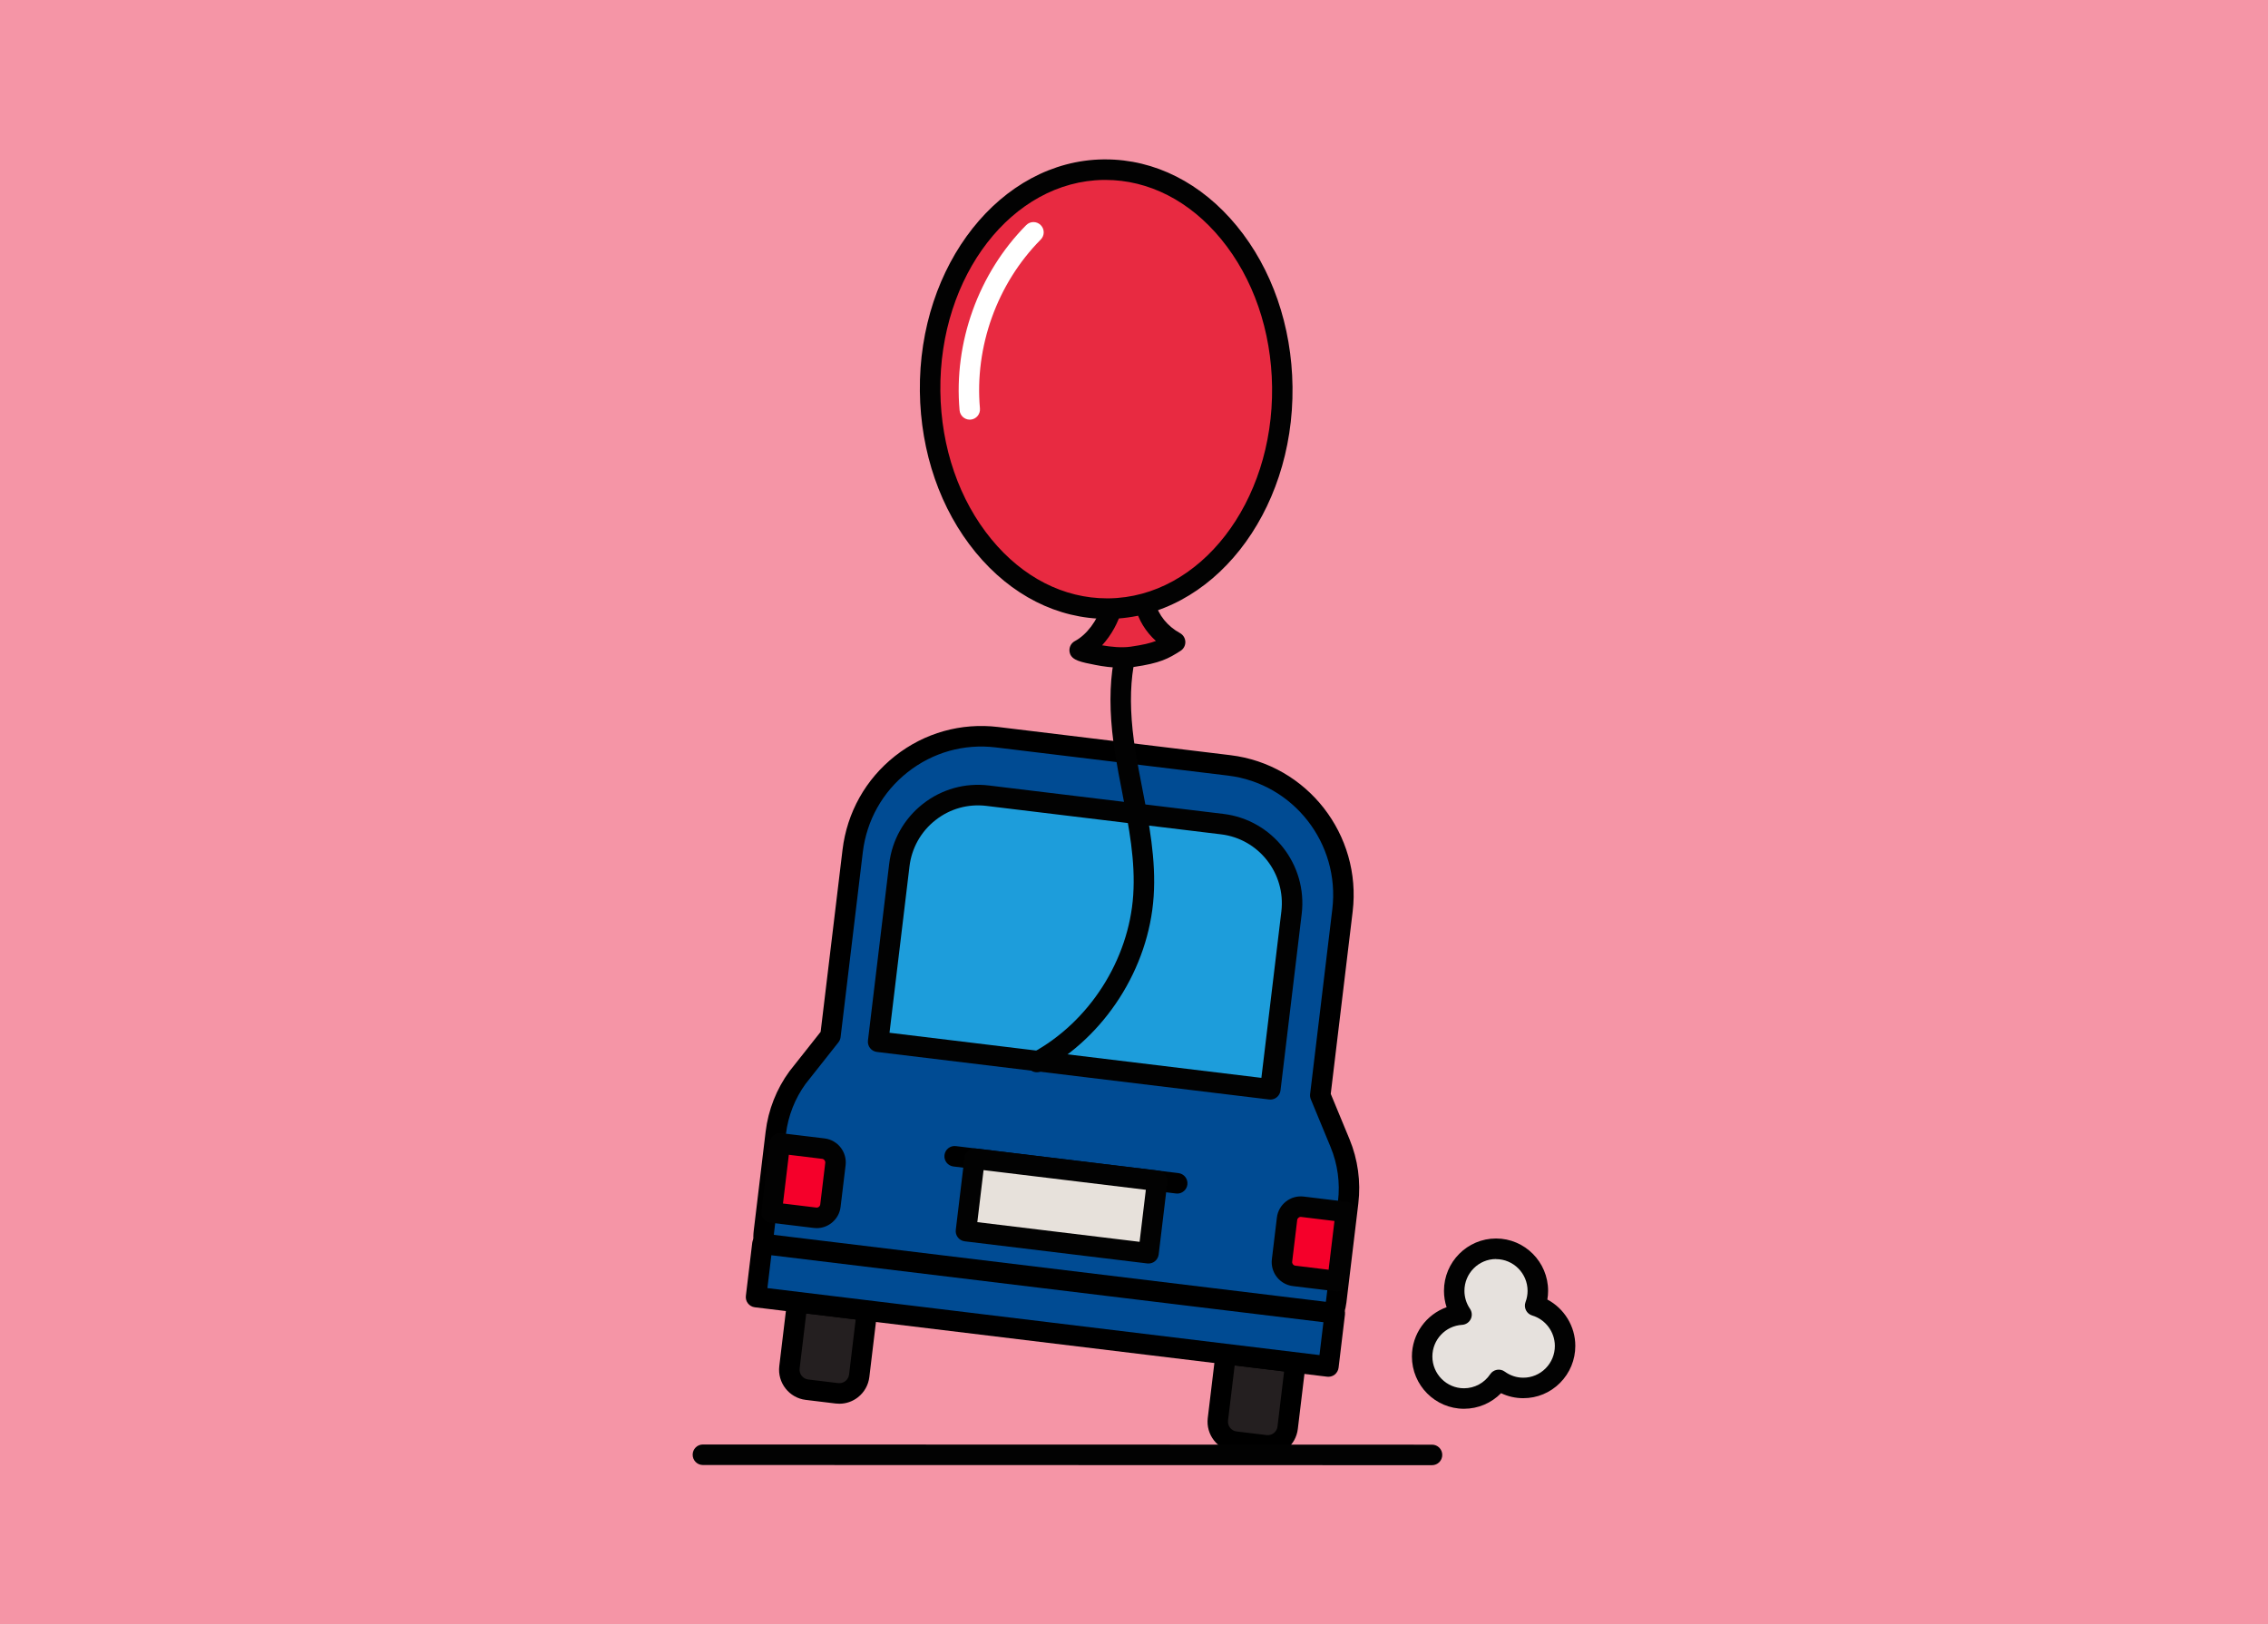<svg width="370" height="265" viewBox="0 0 370 265" fill="none" xmlns="http://www.w3.org/2000/svg">
<rect width="370" height="265" fill="#F595A6"/>
<g clip-path="url(#clip0_1898_17293)">
<path d="M218.616 186.473L215.387 178.666L219.009 148.503C220.41 136.845 212.138 126.252 200.532 124.846L162.645 120.25C151.04 118.844 140.496 127.154 139.096 138.813L135.473 168.975L130.125 175.741C128.179 178.394 126.95 181.521 126.557 184.801L124.615 200.947C124.138 204.897 126.906 208.483 130.794 208.951L210.098 218.568C213.986 219.041 217.52 216.221 217.997 212.27L219.938 196.124C220.332 192.844 219.879 189.515 218.616 186.473Z" fill="#004B93"/>
<path d="M210.958 220.299C210.609 220.299 210.255 220.279 209.901 220.235L130.597 210.618C125.805 210.036 122.379 205.607 122.963 200.75L124.905 184.603C125.333 181.043 126.675 177.635 128.783 174.755C128.793 174.74 128.808 174.72 128.823 174.705L133.88 168.309L137.449 138.615C138.181 132.535 141.224 127.1 146.021 123.317C150.819 119.535 156.801 117.858 162.852 118.588L200.739 123.184C213.239 124.698 222.18 136.149 220.671 148.706L217.097 178.429L220.16 185.826C221.526 189.131 222.022 192.76 221.595 196.321L219.653 212.467C219.373 214.82 218.203 216.921 216.365 218.385C214.802 219.633 212.914 220.294 210.958 220.294V220.299ZM131.452 176.757C129.693 179.169 128.572 182.019 128.213 185.003L126.272 201.149C125.908 204.177 128.026 206.934 130.995 207.294L210.299 216.911C211.735 217.084 213.15 216.679 214.291 215.772C215.436 214.859 216.163 213.543 216.34 212.073L218.282 195.927C218.641 192.938 218.223 189.89 217.078 187.119L213.848 179.312C213.74 179.045 213.696 178.754 213.73 178.468L217.353 148.306C218.641 137.585 211.007 127.805 200.336 126.513L162.448 121.917C157.273 121.29 152.175 122.725 148.081 125.951C143.982 129.181 141.381 133.822 140.757 139.015L137.134 169.177C137.095 169.483 136.977 169.774 136.785 170.015L131.457 176.757H131.452Z" fill="black"/>
<path d="M161.126 129.781L199.413 134.423C206.504 135.282 211.566 141.758 210.709 148.872L207.24 177.675L143.256 169.918L146.725 141.114C147.582 134 154.036 128.921 161.126 129.781Z" fill="#1D9DDB"/>
<path d="M207.237 179.356C207.168 179.356 207.104 179.356 207.036 179.346L143.053 171.589C142.138 171.475 141.485 170.642 141.598 169.724L145.058 140.923C145.525 137.037 147.472 133.56 150.544 131.144C153.616 128.727 157.44 127.657 161.318 128.126L199.604 132.766C207.601 133.738 213.322 141.052 212.359 149.075L208.899 177.886C208.845 178.325 208.618 178.73 208.269 179.006C207.975 179.238 207.611 179.361 207.237 179.361V179.356ZM145.112 168.462L205.782 175.82L209.041 148.676C209.783 142.487 205.369 136.84 199.201 136.095L160.915 131.454C157.926 131.094 154.972 131.918 152.603 133.787C150.234 135.651 148.73 138.334 148.371 141.333L145.112 168.472V168.462Z" fill="#020202"/>
<path d="M127.235 186.508L134.326 187.367C135.56 187.517 136.444 188.647 136.295 189.886L135.479 196.662C135.33 197.901 134.203 198.788 132.968 198.638L125.878 197.778L127.236 186.503L127.235 186.508Z" fill="#F5002A"/>
<path d="M133.241 200.331C133.084 200.331 132.922 200.321 132.765 200.301L125.677 199.443C124.762 199.329 124.109 198.496 124.222 197.579L125.578 186.305C125.632 185.866 125.859 185.461 126.207 185.185C126.556 184.909 126.999 184.786 127.436 184.84L134.524 185.698C136.672 185.96 138.211 187.922 137.95 190.082L137.134 196.859C137.011 197.904 136.485 198.836 135.66 199.487C134.962 200.035 134.116 200.331 133.241 200.331ZM133.163 196.977C133.374 197.002 133.526 196.913 133.595 196.854C133.669 196.799 133.792 196.671 133.816 196.459L134.632 189.683C134.672 189.358 134.441 189.067 134.121 189.027L128.69 188.366L127.736 196.316L133.168 196.977H133.163Z" fill="#020202"/>
<path d="M218.202 208.98L211.111 208.12C209.877 207.971 208.993 206.84 209.142 205.601L209.958 198.825C210.107 197.587 211.234 196.7 212.469 196.849L219.559 197.709L218.201 208.985L218.202 208.98Z" fill="#F5002A"/>
<path d="M218.208 210.653C218.139 210.653 218.075 210.653 218.007 210.643L210.919 209.785C208.771 209.523 207.232 207.56 207.493 205.4L208.309 198.624C208.431 197.579 208.957 196.647 209.783 195.996C210.609 195.345 211.636 195.059 212.678 195.182L219.766 196.04C220.681 196.153 221.334 196.987 221.221 197.904L219.865 209.178C219.81 209.617 219.584 210.021 219.235 210.298C218.94 210.529 218.577 210.653 218.203 210.653H218.208ZM212.202 198.501C212.029 198.501 211.902 198.575 211.843 198.629C211.769 198.683 211.646 198.812 211.622 199.024L210.806 205.8C210.766 206.12 210.997 206.416 211.317 206.456L216.748 207.117L217.702 199.167L212.27 198.506C212.246 198.506 212.221 198.506 212.197 198.506L212.202 198.501Z" fill="#020202"/>
<path d="M130.08 212.391L141.459 213.77L140.177 224.414C139.961 226.211 138.331 227.494 136.54 227.277L131.651 226.684C129.86 226.467 128.581 224.831 128.798 223.035L130.08 212.391Z" fill="#241F20"/>
<path d="M136.938 228.974C136.736 228.974 136.535 228.964 136.333 228.939L131.443 228.348C128.739 228.022 126.807 225.546 127.132 222.839L128.611 210.529L143.303 212.31L141.824 224.614C141.666 225.926 141.008 227.1 139.971 227.918C139.091 228.609 138.034 228.974 136.933 228.974H136.938ZM131.531 214.253L130.45 223.233C130.346 224.111 130.971 224.91 131.846 225.019L136.736 225.61C137.159 225.66 137.582 225.546 137.916 225.28C138.25 225.014 138.467 224.634 138.516 224.21L139.597 215.229L131.531 214.253Z" fill="black"/>
<path d="M199.981 220.866L211.361 222.246L210.079 232.89C209.863 234.687 208.233 235.969 206.442 235.752L201.552 235.16C199.762 234.942 198.483 233.307 198.7 231.51L199.981 220.866Z" fill="#241F20"/>
<path d="M206.834 237.451C206.633 237.451 206.436 237.442 206.235 237.417L201.344 236.825C198.64 236.5 196.709 234.024 197.033 231.316L198.513 219.007L213.205 220.787L211.725 233.092C211.568 234.404 210.909 235.577 209.872 236.396C208.992 237.086 207.935 237.451 206.834 237.451ZM206.633 234.088C207.056 234.137 207.473 234.024 207.812 233.758C208.147 233.491 208.363 233.112 208.412 232.687L209.489 223.707L201.423 222.73L200.341 231.711C200.238 232.589 200.862 233.388 201.737 233.496L206.628 234.088H206.633Z" fill="black"/>
<path d="M217.769 214.209L124.388 202.887L123.342 211.573L216.723 222.894L217.769 214.209Z" fill="#004B93"/>
<path d="M216.719 224.575C216.65 224.575 216.586 224.575 216.517 224.565L123.136 213.242C122.221 213.128 121.568 212.295 121.681 211.378L122.723 202.693C122.777 202.254 123.003 201.849 123.352 201.573C123.701 201.297 124.143 201.174 124.581 201.228L217.962 212.551C218.877 212.665 219.53 213.498 219.417 214.415L218.375 223.1C218.321 223.539 218.095 223.943 217.746 224.22C217.451 224.451 217.088 224.575 216.714 224.575H216.719ZM125.195 210.115L215.259 221.039L215.903 215.678L125.839 204.754L125.195 210.115Z" fill="black"/>
<path d="M192.054 194.689C191.985 194.689 191.921 194.689 191.852 194.679L155.537 190.275C154.623 190.161 153.969 189.328 154.083 188.411C154.191 187.493 155.021 186.837 155.941 186.951L192.255 191.355C193.169 191.468 193.823 192.302 193.71 193.219C193.607 194.067 192.889 194.694 192.054 194.694V194.689Z" fill="black"/>
<path d="M188.797 192.616L159.011 189.005L157.588 200.814L187.375 204.426L188.797 192.616Z" fill="#E7E1DB"/>
<path d="M187.369 206.101C187.3 206.101 187.237 206.101 187.168 206.091L157.381 202.481C156.466 202.367 155.813 201.534 155.926 200.617L157.346 188.805C157.4 188.366 157.627 187.962 157.975 187.686C158.324 187.41 158.767 187.286 159.204 187.34L188.991 190.95C189.906 191.064 190.559 191.897 190.446 192.815L189.026 204.626C188.972 205.065 188.746 205.469 188.397 205.746C188.102 205.977 187.738 206.101 187.364 206.101H187.369ZM159.44 199.354L185.914 202.565L186.932 194.077L160.458 190.867L159.44 199.354Z" fill="#020202"/>
<path d="M233.618 239L114.666 238.97C113.747 238.97 113 238.221 113 237.294C113 236.366 113.747 235.622 114.671 235.622L233.623 235.651C234.547 235.651 235.294 236.401 235.289 237.328C235.289 238.255 234.542 239 233.618 239Z" fill="#020202"/>
<path d="M250.448 212.965C250.728 212.216 250.891 211.402 250.891 210.554C250.891 206.766 247.838 203.694 244.068 203.694C240.298 203.694 237.241 206.761 237.241 210.549C237.241 211.989 237.683 213.326 238.44 214.425C234.857 214.632 232.011 217.606 232.011 221.261C232.011 225.048 235.063 228.121 238.833 228.121C241.198 228.121 243.282 226.912 244.506 225.078C245.631 225.896 247.007 226.39 248.507 226.39C252.277 226.39 255.334 223.322 255.334 219.535C255.334 216.423 253.275 213.804 250.448 212.961V212.965Z" fill="#E6E1DD"/>
<path d="M238.833 229.797C234.149 229.797 230.339 225.97 230.339 221.266C230.339 217.577 232.689 214.411 235.997 213.232C235.712 212.374 235.569 211.471 235.569 210.554C235.569 205.849 239.379 202.022 244.063 202.022C248.747 202.022 252.557 205.849 252.557 210.554C252.557 211.032 252.517 211.506 252.434 211.979C255.182 213.429 257 216.344 256.995 219.539C256.995 221.818 256.111 223.958 254.508 225.571C252.906 227.184 250.772 228.071 248.502 228.071C247.238 228.071 246.009 227.79 244.884 227.253C243.301 228.87 241.133 229.797 238.833 229.797ZM244.063 205.371C241.222 205.371 238.907 207.694 238.907 210.554C238.907 211.604 239.221 212.62 239.811 213.483C240.15 213.981 240.2 214.627 239.934 215.17C239.669 215.712 239.133 216.068 238.533 216.107C235.81 216.265 233.677 218.533 233.677 221.271C233.677 224.126 235.987 226.454 238.833 226.454C240.553 226.454 242.156 225.596 243.114 224.156C243.365 223.776 243.763 223.519 244.21 223.44C244.658 223.362 245.12 223.465 245.484 223.736C246.373 224.382 247.415 224.728 248.502 224.728C249.878 224.728 251.171 224.19 252.144 223.214C253.117 222.237 253.658 220.935 253.658 219.549C253.658 217.271 252.139 215.229 249.966 214.583C249.524 214.45 249.15 214.139 248.944 213.725C248.738 213.311 248.713 212.823 248.875 212.389C249.096 211.797 249.209 211.18 249.209 210.569C249.209 207.713 246.899 205.386 244.053 205.386L244.063 205.371Z" fill="#020202"/>
<path d="M169.158 174.908C168.563 174.908 167.988 174.587 167.688 174.025C167.251 173.211 167.555 172.195 168.366 171.756C177.681 166.721 184.159 156.616 184.872 146.018C185.246 140.445 184.184 134.981 183.063 129.201C182.675 127.203 182.272 125.137 181.943 123.085C180.276 112.778 181.274 104.917 184.99 99.058C185.487 98.279 186.519 98.047 187.295 98.545C188.072 99.043 188.303 100.079 187.807 100.858C184.553 105.992 183.712 113.089 185.241 122.553C185.565 124.55 185.959 126.587 186.342 128.56C187.458 134.3 188.613 140.233 188.205 146.245C187.413 157.967 180.247 169.138 169.949 174.705C169.699 174.844 169.428 174.908 169.158 174.908Z" fill="#020202"/>
<path d="M181.329 99.231C180.611 101.815 178.64 104.735 176.133 106.056C176.059 106.096 180.98 107.679 184.701 107.141C188.943 106.53 190.004 105.834 191.705 104.749C189.144 103.344 187.399 101.046 186.854 98.649" fill="#E82A41"/>
<path d="M183.039 108.926C181.461 108.926 179.898 108.7 178.723 108.468C176.349 108.004 174.914 107.723 174.545 106.574C174.295 105.8 174.639 104.952 175.356 104.572C177.259 103.571 179.053 101.189 179.721 98.782C179.967 97.889 180.891 97.371 181.776 97.618C182.665 97.865 183.182 98.792 182.936 99.68C182.444 101.46 181.353 103.561 179.795 105.262C181.25 105.519 182.99 105.696 184.464 105.484C186.465 105.198 187.659 104.907 188.574 104.552C186.893 103.028 185.698 101.08 185.231 99.024C185.025 98.121 185.585 97.224 186.485 97.016C187.389 96.809 188.279 97.371 188.485 98.274C188.942 100.276 190.446 102.145 192.511 103.275C193.027 103.561 193.356 104.098 193.376 104.69C193.396 105.282 193.101 105.839 192.604 106.16C190.609 107.432 189.291 108.172 184.941 108.798C184.322 108.887 183.678 108.926 183.039 108.926Z" fill="#020202"/>
<path d="M180.873 99.28C196.739 99.096 209.417 82.919 209.19 63.146C208.963 43.373 195.917 27.493 180.051 27.676C164.184 27.86 151.506 44.037 151.733 63.81C151.96 83.583 165.006 99.463 180.873 99.28Z" fill="#E82A41"/>
<path d="M180.601 100.952C172.53 100.952 164.926 97.11 159.165 90.102C153.419 83.114 150.185 73.788 150.067 63.846C149.821 43.187 163.26 26.207 180.016 26C180.119 26 180.222 26 180.326 26C188.397 26 196.001 29.842 201.761 36.85C207.508 43.838 210.742 53.164 210.86 63.106C211.106 83.77 197.672 100.75 180.911 100.952C180.807 100.952 180.704 100.952 180.601 100.952ZM180.326 29.349C180.237 29.349 180.149 29.349 180.06 29.349C165.142 29.531 153.183 44.987 153.409 63.806C153.517 72.989 156.476 81.57 161.746 87.972C166.858 94.191 173.547 97.603 180.611 97.603C180.699 97.603 180.788 97.603 180.876 97.603C195.799 97.421 207.753 81.965 207.527 63.145C207.419 53.963 204.46 45.382 199.191 38.98C194.079 32.761 187.389 29.349 180.326 29.349Z" fill="#020202"/>
<path d="M158.206 68.452C157.351 68.452 156.624 67.796 156.545 66.928C155.557 55.876 159.622 44.583 167.418 36.717C168.067 36.061 169.123 36.061 169.777 36.712C170.431 37.363 170.436 38.423 169.782 39.079C162.675 46.249 158.968 56.547 159.868 66.627C159.951 67.549 159.273 68.363 158.354 68.447C158.305 68.447 158.251 68.452 158.202 68.452H158.206Z" fill="white"/>
</g>
<defs>
<clipPath id="clip0_1898_17293">
<rect width="144" height="213" fill="white" transform="translate(113 26)"/>
</clipPath>
</defs>
</svg>
